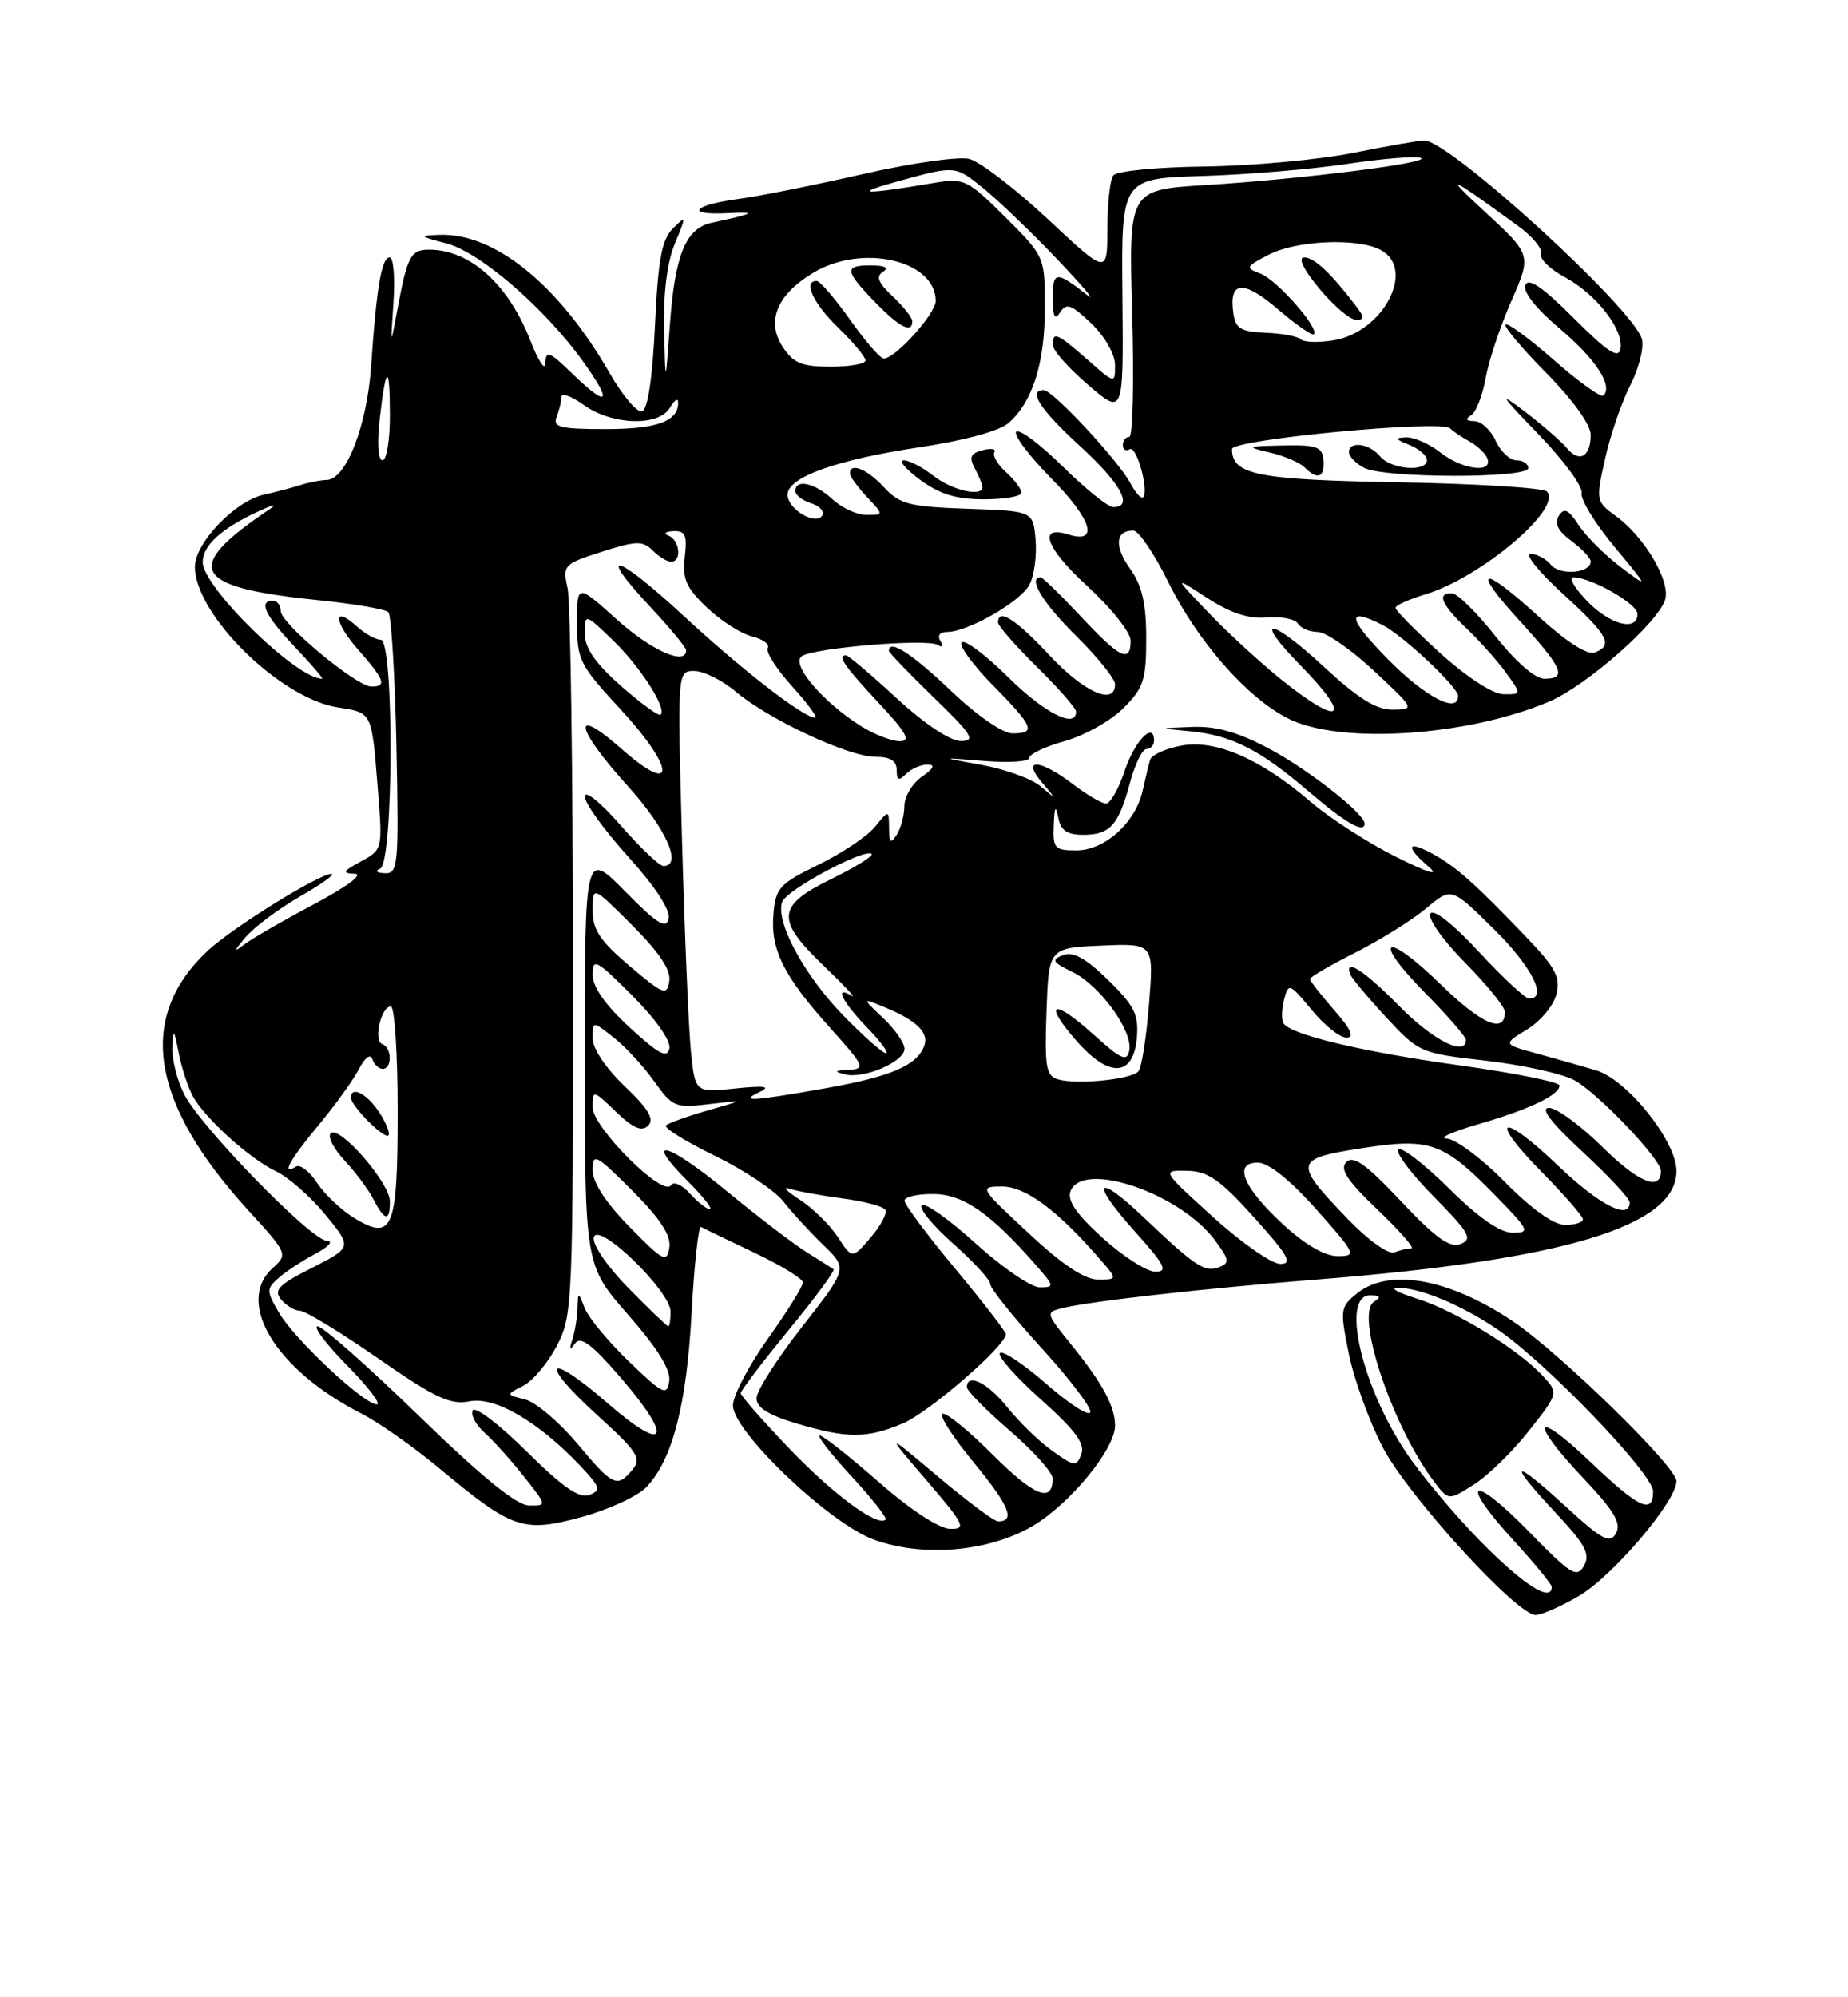 <?xml version="1.0" encoding="UTF-8" standalone="no"?>
<!DOCTYPE svg PUBLIC "-//W3C//DTD SVG 1.1//EN" "http://www.w3.org/Graphics/SVG/1.1/DTD/svg11.dtd" >
<svg xmlns="http://www.w3.org/2000/svg" xmlns:xlink="http://www.w3.org/1999/xlink" version="1.1" viewBox="0 0 237 256">
 <g >
 <path fill="currentColor"
d=" M 202.50 204.55 C 206.85 202.00 215.00 192.41 215.00 189.84 C 215.00 187.99 200.06 173.41 194.00 169.34 C 185.81 163.84 178.10 162.48 174.00 165.80 C 171.88 167.52 171.83 167.87 172.99 173.55 C 173.66 176.82 175.61 182.20 177.33 185.50 C 180.58 191.74 194.51 207.00 196.94 207.00 C 197.70 207.00 200.20 205.90 202.50 204.55 Z  M 132.40 195.61 C 137.18 192.81 143.00 185.74 143.00 182.74 C 143.00 180.26 141.44 177.37 137.39 172.35 C 134.09 168.27 134.07 168.20 136.27 167.66 C 139.82 166.78 154.35 165.15 169.00 163.99 C 200.69 161.48 215.00 157.15 215.00 150.09 C 215.00 146.27 208.65 138.34 204.65 137.17 C 202.92 136.66 199.53 135.70 197.12 135.04 C 192.73 133.84 192.73 133.84 195.84 131.95 C 197.55 130.91 199.24 128.89 199.60 127.45 C 200.15 125.28 199.51 124.06 195.88 120.26 C 189.21 113.28 186.75 111.09 183.75 109.45 C 180.42 107.63 180.17 108.47 183.25 111.12 C 184.68 112.35 183.12 111.87 179.00 109.81 C 175.43 108.02 170.55 104.88 168.16 102.83 C 161.69 97.26 155.90 94.74 151.49 95.57 C 149.48 95.94 147.69 96.76 147.50 97.38 C 147.32 97.99 146.89 99.78 146.54 101.34 C 145.64 105.43 141.68 109.00 138.05 109.00 C 135.25 109.00 135.01 108.74 135.14 105.75 C 135.23 103.40 135.39 103.12 135.71 104.75 C 136.03 106.45 136.83 107.00 138.95 107.00 C 142.37 107.00 143.47 105.76 144.94 100.25 C 145.57 97.91 146.51 96.00 147.04 96.00 C 147.57 96.00 148.00 95.51 148.00 94.92 C 148.00 92.39 145.51 94.96 144.23 98.81 C 143.46 101.12 142.39 103.00 141.85 103.00 C 141.31 103.00 139.39 101.88 137.59 100.50 C 133.38 97.29 130.96 97.14 133.60 100.25 C 135.49 102.49 135.49 102.50 133.44 100.77 C 132.31 99.82 128.94 98.60 125.94 98.05 C 120.50 97.07 120.50 97.07 126.25 97.54 C 129.41 97.80 132.00 97.62 132.00 97.14 C 132.00 96.66 134.06 95.68 136.57 94.98 C 139.09 94.28 142.46 92.38 144.07 90.77 C 146.66 88.19 147.00 87.15 147.00 81.83 C 147.00 77.35 146.47 75.07 144.94 72.91 C 142.87 70.01 143.04 68.00 145.34 68.00 C 146.02 68.00 148.02 70.94 149.79 74.53 C 153.56 82.18 159.87 89.39 165.17 92.08 C 171.78 95.46 188.27 94.38 198.73 89.90 C 203.49 87.86 212.59 79.85 213.54 76.88 C 214.28 74.55 210.93 68.84 207.26 66.17 C 204.67 64.28 204.64 64.16 205.86 58.75 C 206.53 55.73 207.98 51.51 209.08 49.38 C 210.17 47.24 210.85 44.60 210.57 43.49 C 209.64 39.67 185.90 18.00 182.65 18.00 C 182.02 18.00 177.90 18.72 173.50 19.60 C 169.10 20.48 160.55 21.26 154.50 21.34 C 148.38 21.41 143.17 21.92 142.77 22.49 C 142.36 23.04 142.02 26.13 142.02 29.35 C 142.00 35.20 142.00 35.20 134.39 28.09 C 130.20 24.18 125.67 20.71 124.32 20.37 C 122.97 20.03 116.83 20.90 110.68 22.31 C 104.53 23.71 97.37 25.15 94.77 25.49 C 88.82 26.28 87.77 27.61 93.33 27.32 C 97.22 27.12 96.78 27.38 91.28 28.55 C 87.96 29.26 86.57 32.62 85.92 41.50 C 85.34 49.50 85.34 49.50 85.17 42.22 C 85.06 37.56 85.56 33.60 86.55 31.22 C 88.03 27.64 88.03 27.57 86.30 29.28 C 84.87 30.70 84.40 33.24 84.00 41.70 C 83.68 48.42 83.08 52.48 82.35 52.72 C 81.72 52.93 79.84 50.71 78.17 47.80 C 71.75 36.60 63.47 29.86 56.43 30.10 C 53.67 30.20 53.72 30.27 57.29 31.21 C 61.62 32.36 69.90 39.53 74.81 46.38 C 78.66 51.75 78.01 52.37 73.30 47.80 C 70.44 45.03 69.99 44.87 69.95 46.55 C 69.93 47.62 69.05 46.31 68.01 43.64 C 65.18 36.40 60.27 32.00 55.02 32.00 C 52.67 32.00 52.23 32.83 50.97 39.65 C 50.07 44.50 50.07 44.50 50.46 38.75 C 50.68 35.59 50.46 33.00 49.97 33.00 C 48.94 33.00 48.29 36.75 47.60 46.84 C 47.08 54.55 44.39 61.47 41.90 61.52 C 41.13 61.53 39.60 61.83 38.50 62.18 C 37.40 62.53 35.30 63.08 33.83 63.41 C 30.13 64.23 25.00 69.59 25.00 72.65 C 25.00 78.76 35.86 89.47 43.26 90.66 C 47.78 91.38 47.65 91.11 48.46 101.20 C 49.07 108.85 49.06 108.91 46.29 110.41 C 43.94 111.68 43.82 111.93 45.50 111.99 C 46.67 112.03 44.51 113.64 40.26 115.90 C 36.28 118.01 32.23 120.35 31.26 121.10 C 29.94 122.13 30.00 121.88 31.50 120.12 C 32.60 118.82 35.75 116.47 38.50 114.89 C 41.25 113.31 43.05 112.02 42.50 112.01 C 40.92 112.00 29.80 118.91 26.66 121.84 C 17.51 130.41 19.23 141.34 31.91 155.21 C 36.89 160.66 36.93 160.76 34.98 162.52 C 30.10 166.93 35.35 175.57 46.31 181.16 C 48.53 182.29 53.00 185.42 56.23 188.11 C 65.75 196.03 67.04 196.48 74.56 194.45 C 78.05 193.50 81.81 191.76 82.92 190.59 C 86.27 187.02 88.06 180.08 88.70 168.22 C 89.04 162.01 89.58 157.08 89.90 157.26 C 90.23 157.45 93.30 158.92 96.72 160.55 C 100.14 162.17 102.95 163.89 102.97 164.37 C 102.99 164.85 100.97 168.08 98.50 171.55 C 96.03 175.02 94.00 178.89 94.00 180.14 C 94.00 183.47 106.36 195.25 112.03 197.32 C 118.31 199.63 126.76 198.91 132.40 195.61 Z  M 175.00 105.55 C 175.00 104.30 167.83 98.66 162.86 96.01 C 158.77 93.83 156.02 93.05 152.86 93.17 C 148.50 93.34 148.50 93.34 152.50 93.71 C 157.92 94.22 161.52 96.04 167.83 101.44 C 172.59 105.51 175.00 106.89 175.00 105.55 Z  M 190.06 197.75 C 186.66 194.31 182.27 189.08 180.30 186.13 C 174.55 177.48 171.95 165.98 175.75 166.02 C 177.05 166.03 177.16 166.24 176.21 166.85 C 173.73 168.42 178.55 182.82 183.93 189.92 C 185.77 192.34 185.77 192.34 189.02 190.28 C 190.81 189.15 193.99 186.05 196.09 183.38 C 199.91 178.54 199.91 178.54 197.76 176.25 C 194.58 172.86 186.58 167.97 181.75 166.46 C 179.41 165.73 178.22 165.10 179.10 165.07 C 181.85 164.95 187.32 167.19 192.00 170.36 C 198.22 174.56 212.00 188.89 212.00 191.15 C 212.00 194.17 210.19 193.32 203.93 187.35 C 196.68 180.44 196.05 182.06 203.09 189.50 C 207.01 193.65 207.96 195.25 207.25 196.52 C 206.47 197.92 205.50 197.40 200.67 192.98 C 193.83 186.73 193.28 187.25 199.58 193.98 C 203.33 198.00 203.98 199.21 203.14 200.69 C 202.23 202.30 201.46 201.83 196.08 196.31 C 188.74 188.79 186.98 189.63 193.99 197.30 C 196.75 200.32 199.00 203.05 199.00 203.39 C 199.00 205.43 195.43 203.18 190.06 197.75 Z  M 112.70 189.96 C 108.96 186.68 105.56 184.00 105.14 184.00 C 104.72 184.00 106.54 186.33 109.17 189.19 C 111.81 192.04 113.79 194.55 113.57 194.76 C 112.57 195.76 106.92 191.60 101.25 185.69 C 97.81 182.10 95.00 178.90 95.00 178.57 C 95.00 178.24 97.77 174.59 101.15 170.47 C 104.54 166.35 107.13 162.84 106.90 162.68 C 106.68 162.52 105.15 161.56 103.50 160.53 C 101.85 159.51 97.23 155.98 93.23 152.69 C 85.51 146.33 82.35 145.55 88.27 151.47 C 90.21 153.41 91.46 155.00 91.05 155.00 C 90.65 155.00 89.49 154.09 88.48 152.98 C 87.46 151.85 86.38 151.38 86.05 151.92 C 85.06 153.53 76.00 144.51 76.00 141.92 C 76.00 139.66 76.04 139.66 79.01 142.51 C 81.22 144.63 82.31 145.09 83.13 144.27 C 83.95 143.45 83.16 142.12 80.12 139.23 C 77.70 136.93 76.00 134.39 76.00 133.08 C 76.00 130.85 76.00 130.85 78.71 132.99 C 80.21 134.16 82.54 136.69 83.90 138.60 C 86.24 141.88 86.61 142.04 90.93 141.52 C 95.50 140.98 95.50 140.98 90.73 142.34 C 88.11 143.09 85.72 143.95 85.41 144.25 C 85.11 144.56 87.93 146.31 91.68 148.14 C 95.43 149.97 99.38 152.60 100.46 153.99 C 101.53 155.37 103.83 157.87 105.56 159.55 C 108.71 162.59 108.71 162.59 102.87 170.05 C 99.66 174.15 97.03 178.27 97.02 179.21 C 97.01 180.41 98.54 181.38 102.18 182.46 C 108.69 184.39 111.12 184.39 115.78 182.45 C 119.08 181.08 129.00 172.49 129.00 171.00 C 129.00 170.69 126.08 166.91 122.50 162.61 C 118.92 158.31 116.00 154.39 116.00 153.90 C 116.00 153.40 117.69 153.02 119.75 153.04 C 123.56 153.08 127.06 155.52 132.94 162.25 C 135.23 164.87 135.25 165.00 133.34 165.00 C 132.24 165.00 128.54 162.47 125.13 159.38 C 121.71 156.28 118.60 154.08 118.21 154.48 C 117.82 154.88 119.64 157.10 122.25 159.41 C 124.86 161.72 127.00 164.05 127.00 164.59 C 127.00 165.14 129.96 168.82 133.58 172.79 C 137.20 176.76 140.01 180.46 139.83 181.01 C 139.64 181.57 137.11 179.94 134.20 177.39 C 131.29 174.85 128.61 173.06 128.24 173.42 C 127.88 173.79 130.23 176.45 133.47 179.35 C 137.88 183.29 139.19 185.06 138.68 186.38 C 138.05 188.02 137.80 187.99 134.98 185.98 C 133.31 184.80 130.72 182.29 129.22 180.41 C 126.70 177.25 124.00 175.91 124.00 177.81 C 124.00 178.25 126.47 180.76 129.50 183.37 C 132.53 185.98 135.00 188.74 135.00 189.50 C 135.00 192.70 132.66 191.79 127.38 186.52 C 124.30 183.43 121.37 181.04 120.88 181.21 C 120.38 181.37 122.19 184.20 124.90 187.48 C 129.45 193.00 130.27 195.00 128.00 195.00 C 127.51 195.00 124.05 192.42 120.31 189.27 C 113.50 183.54 113.50 183.54 118.85 189.77 C 123.71 195.43 123.98 196.00 121.85 195.96 C 120.45 195.93 116.76 193.52 112.70 189.96 Z  M 53.71 181.46 C 47.22 175.16 41.39 170.00 40.74 170.00 C 40.10 170.00 41.79 172.25 44.50 175.00 C 47.21 177.75 48.93 180.00 48.32 180.00 C 46.67 180.00 37.75 171.65 35.77 168.24 C 34.14 165.43 34.14 165.19 35.77 163.76 C 36.72 162.93 38.85 161.54 40.50 160.67 C 42.17 159.78 42.80 159.06 41.92 159.04 C 39.92 158.99 25.83 144.54 23.65 140.30 C 22.74 138.54 22.05 135.84 22.11 134.30 C 22.22 131.76 22.30 131.83 22.93 135.00 C 23.31 136.93 24.13 139.40 24.73 140.50 C 26.32 143.38 32.02 148.52 35.39 150.13 C 36.99 150.88 39.84 153.39 41.73 155.69 C 45.16 159.88 45.16 159.88 40.01 162.50 C 35.73 164.66 35.05 165.36 36.05 166.56 C 36.71 167.35 37.79 168.00 38.46 168.00 C 39.13 168.00 43.64 170.74 48.48 174.10 C 55.83 179.20 57.76 180.10 60.22 179.61 C 63.47 178.96 69.03 182.20 74.41 187.87 C 76.98 190.59 77.12 191.02 75.58 191.61 C 74.30 192.10 72.14 190.60 67.54 186.04 C 64.08 182.61 60.97 180.23 60.64 180.77 C 60.32 181.30 60.99 182.58 62.13 183.62 C 63.28 184.65 65.56 187.19 67.19 189.25 C 70.16 192.99 70.16 193.00 67.83 192.96 C 66.24 192.93 61.77 189.29 53.71 181.46 Z  M 74.00 184.99 C 71.69 182.24 68.69 179.71 67.34 179.37 C 64.87 178.75 64.87 178.75 67.09 177.63 C 68.32 177.01 70.26 174.70 71.41 172.50 C 73.44 168.61 73.50 167.23 73.48 123.50 C 73.47 98.75 73.16 77.11 72.79 75.42 C 72.14 72.44 72.27 72.29 77.18 70.72 C 81.60 69.31 82.43 69.29 83.70 70.55 C 84.49 71.35 85.56 72.00 86.07 72.00 C 87.46 72.00 87.19 69.24 85.75 68.66 C 85.04 68.38 85.31 68.12 86.36 68.08 C 87.90 68.01 88.15 68.59 87.82 71.40 C 87.50 74.20 87.99 75.33 90.65 77.86 C 92.42 79.55 95.02 81.22 96.43 81.57 C 97.84 81.92 98.75 82.60 98.46 83.07 C 98.17 83.54 99.57 85.74 101.58 87.96 C 103.59 90.18 104.92 92.00 104.55 92.00 C 103.08 92.00 95.15 85.86 87.71 78.97 C 79.02 70.93 76.28 70.17 83.40 77.79 C 85.93 80.49 88.00 83.00 88.00 83.35 C 88.00 85.37 83.54 83.39 79.11 79.41 C 74.00 74.81 74.00 74.81 74.00 79.85 C 74.00 84.58 74.34 85.26 79.58 90.91 C 86.64 98.54 86.76 102.19 79.75 96.02 C 73.22 90.26 73.69 93.21 80.50 100.74 C 85.43 106.18 87.58 111.00 85.08 111.00 C 84.57 111.00 82.10 108.65 79.58 105.77 C 76.99 102.81 75.00 101.21 75.00 102.10 C 75.00 102.96 77.51 106.43 80.58 109.82 C 84.05 113.66 86.00 116.64 85.75 117.74 C 85.43 119.14 84.28 118.42 80.17 114.25 C 75.00 109.01 75.00 109.01 75.00 135.60 C 75.00 162.19 75.00 162.19 80.58 168.54 C 84.35 172.85 86.05 175.58 85.83 177.03 C 85.53 178.95 85.03 178.71 80.71 174.56 C 78.08 172.03 75.52 168.95 75.02 167.73 C 74.13 165.50 74.13 165.50 74.06 167.67 C 74.03 168.86 73.73 170.66 73.41 171.67 C 72.98 172.99 73.07 173.13 73.75 172.19 C 74.46 171.20 75.92 172.30 79.70 176.69 C 86.48 184.57 85.44 186.39 77.91 179.84 C 70.12 173.07 68.94 174.42 76.57 181.36 C 81.77 186.08 82.31 186.92 81.12 188.36 C 79.13 190.75 78.61 190.51 74.00 184.99 Z  M 80.62 165.12 C 77.90 162.36 75.96 159.53 76.15 158.61 C 76.62 156.41 86.00 165.47 86.00 168.12 C 86.00 169.15 85.87 170.00 85.71 170.00 C 85.55 170.00 83.26 167.80 80.62 165.12 Z  M 131.89 158.04 C 125.59 152.18 125.54 152.09 128.50 152.08 C 131.49 152.08 135.52 155.04 140.94 161.25 C 143.35 164.00 143.35 164.00 140.81 164.00 C 139.09 164.00 136.21 162.08 131.89 158.04 Z  M 141.42 158.68 C 138.04 155.62 136.84 153.87 137.29 152.68 C 138.83 148.67 151.36 152.94 155.84 159.00 C 157.67 161.47 157.73 161.89 156.33 162.42 C 154.51 163.12 153.30 162.33 146.77 156.12 C 140.53 150.17 139.71 151.35 145.56 157.86 C 149.39 162.12 149.84 163.00 148.19 163.00 C 147.09 163.00 144.05 161.06 141.42 158.68 Z  M 80.75 157.27 C 77.69 154.15 76.00 151.56 76.00 149.98 C 76.00 147.72 76.40 147.93 81.09 152.61 C 84.71 156.24 86.08 158.34 85.84 159.90 C 85.53 161.90 85.06 161.66 80.75 157.27 Z  M 155.58 156.00 C 148.96 150.00 148.96 150.00 152.23 150.06 C 154.92 150.12 156.45 151.18 160.85 156.06 C 165.20 160.89 165.83 162.00 164.20 162.00 C 163.10 162.00 159.22 159.30 155.58 156.00 Z  M 107.44 158.54 C 106.42 156.99 104.22 154.83 102.54 153.75 C 100.87 152.67 100.28 152.04 101.24 152.36 C 102.19 152.67 105.24 153.23 108.01 153.60 C 110.78 153.96 113.27 154.62 113.54 155.06 C 113.81 155.50 112.96 157.10 111.66 158.61 C 109.29 161.37 109.29 161.37 107.44 158.54 Z  M 164.59 156.97 C 159.40 152.20 158.09 148.99 161.34 149.02 C 162.70 149.04 165.47 151.26 168.82 155.02 C 173.92 160.75 174.03 161.00 171.55 161.00 C 169.91 161.00 167.35 159.52 164.59 156.97 Z  M 172.87 156.27 C 165.84 148.96 165.92 148.53 174.65 147.17 C 183.48 145.80 185.11 146.39 191.96 153.42 C 196.14 157.71 196.26 158.00 193.99 158.00 C 192.37 158.00 189.63 156.09 185.81 152.31 C 182.64 149.18 179.73 146.94 179.33 147.33 C 178.94 147.73 180.99 150.45 183.89 153.39 C 188.45 158.01 188.91 158.82 187.33 159.44 C 185.93 159.98 184.14 158.71 179.67 153.96 C 175.21 149.23 173.56 148.05 172.67 148.94 C 171.78 149.83 172.73 151.29 176.68 155.06 C 179.52 157.78 181.47 160.00 181.01 160.00 C 180.54 160.00 179.56 160.23 178.81 160.52 C 178.05 160.81 175.46 158.95 172.87 156.27 Z  M 45.40 156.10 C 43.76 155.10 41.63 153.08 40.66 151.61 C 39.70 150.14 38.48 149.20 37.96 149.53 C 36.01 150.73 37.10 148.73 40.88 144.18 C 43.01 141.61 45.34 138.38 46.05 137.00 C 46.81 135.53 47.51 135.02 47.75 135.75 C 47.98 136.44 48.58 137.00 49.08 137.00 C 50.31 137.00 50.26 134.26 49.03 133.83 C 47.85 133.43 48.86 129.00 50.12 129.00 C 50.60 129.00 51.00 135.02 51.00 142.38 C 51.00 157.61 50.38 159.13 45.40 156.10 Z  M 50.00 153.99 C 50.00 151.61 43.51 144.16 42.40 145.26 C 41.99 145.68 42.80 147.25 44.20 148.76 C 45.61 150.27 47.28 152.51 47.91 153.75 C 49.35 156.53 50.00 156.61 50.00 153.99 Z  M 48.61 142.53 C 47.07 140.18 45.00 139.12 45.00 140.69 C 45.00 141.74 49.28 146.05 49.81 145.53 C 50.06 145.27 49.52 143.92 48.61 142.53 Z  M 193.00 151.50 C 190.01 148.47 186.65 145.97 185.53 145.93 C 184.42 145.89 186.20 145.08 189.50 144.12 C 196.11 142.21 200.00 140.36 200.00 139.13 C 200.00 138.69 194.33 137.55 187.40 136.58 C 174.70 134.82 165.51 132.63 164.59 131.15 C 164.32 130.71 164.36 129.34 164.68 128.11 C 165.24 125.96 165.38 126.01 168.21 129.43 C 169.82 131.40 171.83 133.00 172.68 133.00 C 173.75 133.00 173.29 131.95 171.10 129.47 C 169.40 127.52 168.00 125.73 168.00 125.48 C 168.00 125.23 170.63 123.70 173.85 122.08 C 177.07 120.45 181.15 117.90 182.92 116.41 C 186.14 113.71 186.14 113.71 191.57 119.07 C 196.44 123.87 198.53 128.00 196.11 128.00 C 195.62 128.00 192.72 125.30 189.66 122.00 C 186.33 118.40 183.84 116.45 183.44 117.10 C 183.07 117.70 185.06 120.53 187.88 123.38 C 190.70 126.23 193.00 129.07 193.00 129.70 C 193.00 132.57 190.03 131.31 184.78 126.19 C 177.57 119.17 175.78 120.19 182.81 127.31 C 185.66 130.20 188.00 132.89 188.00 133.28 C 188.00 135.48 183.80 133.36 179.50 129.00 C 174.97 124.40 172.35 122.70 173.17 124.89 C 173.35 125.38 175.42 127.85 177.76 130.38 C 181.95 134.90 182.17 135.00 190.46 135.94 C 195.11 136.47 200.22 137.58 201.84 138.42 C 204.75 139.92 213.00 148.55 213.00 150.08 C 213.00 152.73 210.14 151.58 205.62 147.12 C 202.77 144.30 199.64 142.00 198.66 142.00 C 197.47 142.00 198.88 143.84 202.94 147.61 C 206.27 150.69 209.00 153.62 209.00 154.11 C 209.00 156.46 205.12 154.47 199.79 149.38 C 192.44 142.37 190.75 143.16 197.81 150.31 C 200.66 153.20 203.00 155.89 203.00 156.28 C 203.00 156.68 201.97 157.00 200.72 157.00 C 199.27 157.00 196.43 154.98 193.00 151.50 Z  M 97.50 139.92 C 98.91 139.25 97.98 139.13 94.33 139.51 C 89.15 140.05 89.15 140.05 88.61 134.77 C 88.32 131.87 87.80 119.71 87.47 107.75 C 86.87 86.00 86.87 86.00 89.04 86.00 C 90.23 86.00 92.63 87.19 94.36 88.65 C 98.57 92.21 108.84 97.00 112.25 97.00 C 114.17 97.00 115.00 97.51 115.00 98.70 C 115.00 100.02 115.27 100.13 116.20 99.20 C 116.86 98.54 118.09 98.00 118.92 98.00 C 119.99 98.00 119.78 98.47 118.22 99.56 C 117.00 100.41 115.99 102.10 115.98 103.31 C 115.98 104.51 115.53 106.17 115.00 107.00 C 114.22 108.20 114.03 108.03 114.02 106.14 C 114.00 103.78 114.00 103.78 112.22 105.97 C 111.24 107.18 107.98 109.37 104.97 110.83 C 99.96 113.28 99.47 113.81 99.19 117.19 C 98.81 121.74 100.51 125.13 106.52 131.81 C 110.87 136.65 111.03 137.01 108.84 137.12 C 107.02 137.21 106.91 137.34 108.33 137.70 C 110.77 138.34 116.00 136.10 116.00 134.42 C 116.00 133.68 114.76 131.91 113.25 130.48 C 110.50 127.88 110.50 127.88 113.50 129.12 C 117.61 130.83 119.18 132.38 118.52 134.09 C 117.56 136.59 114.21 138.01 105.72 139.51 C 96.34 141.17 94.67 141.25 97.50 139.92 Z  M 135.71 138.35 C 134.15 137.90 133.96 136.81 134.21 129.67 C 134.50 121.50 134.50 121.50 141.24 121.20 C 147.98 120.91 147.98 120.91 147.36 128.70 C 147.02 132.99 146.41 136.87 145.99 137.33 C 145.06 138.36 138.13 139.05 135.71 138.35 Z  M 145.80 133.00 C 146.05 130.04 145.47 128.89 142.12 125.61 C 139.25 122.82 137.64 121.93 136.34 122.42 C 134.78 123.02 134.95 123.32 137.52 124.57 C 141.07 126.30 145.31 132.15 144.83 134.65 C 144.54 136.14 143.77 135.79 140.22 132.58 C 135.01 127.88 133.68 128.42 138.09 133.45 C 142.27 138.21 145.37 138.03 145.80 133.00 Z  M 80.75 131.69 C 77.62 128.81 76.00 126.50 76.00 124.92 C 76.00 122.74 76.47 122.99 81.10 127.62 C 84.09 130.62 86.06 133.41 85.85 134.39 C 85.58 135.70 84.47 135.11 80.75 131.69 Z  M 108.16 130.17 C 103.09 124.96 99.38 118.05 100.33 115.58 C 100.93 114.01 110.98 108.65 111.79 109.46 C 112.04 109.70 109.71 111.15 106.62 112.66 C 99.58 116.11 99.44 117.85 105.72 123.87 C 108.32 126.36 109.90 128.05 109.22 127.64 C 106.94 126.22 107.99 128.39 111.20 131.70 C 112.95 133.52 114.05 135.00 113.63 135.00 C 113.21 135.00 110.75 132.82 108.16 130.17 Z  M 80.75 123.82 C 76.95 120.60 76.00 119.17 76.00 116.66 C 76.00 113.52 76.00 113.52 81.09 118.61 C 84.58 122.10 86.07 124.35 85.84 125.77 C 85.53 127.66 85.09 127.49 80.75 123.82 Z  M 48.75 111.34 C 50.48 110.64 50.55 82.00 48.83 82.00 C 48.18 82.00 46.83 81.25 45.82 80.34 C 42.65 77.47 42.74 79.63 45.94 83.28 C 49.34 87.15 49.64 88.00 47.63 88.00 C 45.71 88.00 36.00 79.92 36.00 78.32 C 36.00 77.60 35.55 77.00 35.00 77.00 C 33.09 77.00 34.02 78.94 37.85 82.96 C 39.96 85.18 41.51 87.00 41.30 87.00 C 38.01 87.00 26.00 75.26 26.00 72.05 C 26.00 69.93 28.34 67.78 33.00 65.61 C 34.92 64.71 35.65 64.54 34.62 65.24 C 23.28 72.84 24.54 75.27 40.69 76.91 C 45.31 77.38 49.41 78.08 49.80 78.46 C 50.18 78.85 50.65 86.55 50.84 95.58 C 51.15 110.99 51.06 112.00 49.34 111.92 C 48.28 111.88 48.03 111.63 48.75 111.34 Z  M 110.50 93.12 C 105.53 90.03 101.31 85.04 102.85 84.09 C 104.60 83.01 118.92 81.83 120.26 82.66 C 120.87 83.04 121.01 82.83 120.60 82.15 C 120.17 81.47 120.53 81.00 121.48 81.00 C 124.12 81.00 130.86 77.14 132.02 74.95 C 132.62 73.83 132.98 71.25 132.81 69.21 C 132.50 65.50 132.50 65.50 124.07 65.21 C 116.61 64.95 115.39 64.63 113.37 62.46 C 111.20 60.11 109.00 59.22 109.00 60.69 C 109.00 61.06 109.98 62.41 111.17 63.69 C 113.35 66.00 113.35 66.00 111.13 66.00 C 109.91 66.00 107.95 65.10 106.77 64.00 C 104.52 61.90 102.00 61.34 102.00 62.93 C 102.00 63.45 102.91 64.15 104.01 64.50 C 105.12 64.86 105.77 65.56 105.45 66.07 C 104.62 67.42 101.00 65.25 101.00 63.41 C 101.00 61.17 107.27 58.92 117.98 57.32 C 123.76 56.45 128.20 55.23 129.37 54.20 C 132.45 51.46 134.00 46.52 134.00 39.48 C 134.00 32.91 134.00 32.90 128.93 27.83 C 124.21 23.12 123.60 22.81 120.18 23.38 C 110.56 25.01 108.96 24.93 115.50 23.14 C 122.50 21.23 122.50 21.23 126.00 24.04 C 127.92 25.58 132.20 29.68 135.50 33.14 C 138.80 36.60 140.60 38.73 139.50 37.87 C 135.44 34.69 135.00 34.72 135.02 38.19 C 135.03 40.64 135.27 41.12 135.97 40.02 C 136.75 38.78 137.41 39.02 139.95 41.45 C 141.70 43.13 143.00 45.40 143.00 46.79 C 143.00 49.21 143.00 49.21 139.47 46.10 C 135.54 42.66 134.98 42.43 135.03 44.25 C 135.05 44.94 137.10 47.24 139.58 49.36 C 144.09 53.22 144.09 53.22 143.95 38.05 C 143.80 22.88 143.80 22.88 154.15 22.56 C 159.84 22.39 168.18 21.69 172.68 21.02 C 177.19 20.34 181.46 19.99 182.18 20.23 C 183.94 20.82 166.98 22.96 154.62 23.72 C 144.75 24.32 144.75 24.32 145.20 40.16 C 145.45 48.87 145.29 56.00 144.83 56.00 C 144.37 56.00 144.00 56.48 144.00 57.06 C 144.00 57.64 144.40 57.87 144.88 57.58 C 145.76 57.03 147.39 62.94 146.59 63.75 C 146.35 63.98 145.61 63.15 144.95 61.90 C 143.40 59.01 135.01 50.00 133.86 50.00 C 131.77 50.00 133.40 52.51 138.50 57.17 C 143.75 61.97 145.41 65.00 142.78 65.00 C 142.11 65.00 139.20 62.66 136.31 59.81 C 133.41 56.95 130.73 54.94 130.33 55.33 C 129.94 55.73 132.01 58.47 134.93 61.43 C 140.05 66.62 140.97 69.76 137.00 68.50 C 133.02 67.24 134.14 70.28 139.43 75.11 C 142.49 77.91 145.00 81.06 145.00 82.10 C 145.00 85.06 143.65 84.40 138.60 79.00 C 136.02 76.25 133.71 74.00 133.46 74.00 C 131.74 74.00 133.75 77.31 138.00 81.50 C 140.75 84.21 143.00 87.00 143.00 87.71 C 143.00 90.50 139.04 88.75 134.60 84.00 C 130.24 79.34 128.00 77.91 128.00 79.79 C 128.00 80.22 130.25 82.79 133.00 85.50 C 135.75 88.21 138.00 90.78 138.00 91.21 C 138.00 93.46 133.97 91.41 129.31 86.81 C 126.41 83.95 123.73 81.94 123.34 82.33 C 122.94 82.72 124.73 85.19 127.31 87.81 C 132.58 93.16 132.93 94.00 129.84 94.00 C 128.59 94.00 125.26 91.69 121.91 88.50 C 116.96 83.77 114.00 81.87 114.00 83.42 C 114.00 83.64 116.59 86.33 119.75 89.40 C 124.67 94.16 125.18 94.96 123.24 94.98 C 121.88 94.99 118.61 92.82 115.00 89.50 C 111.71 86.47 108.79 84.00 108.51 84.00 C 107.33 84.00 108.26 85.36 112.64 90.04 C 116.27 93.93 116.86 95.00 115.39 95.00 C 114.35 94.99 112.15 94.15 110.50 93.12 Z  M 131.00 63.15 C 131.00 62.69 130.11 61.51 129.02 60.52 C 127.94 59.54 127.26 58.38 127.52 57.96 C 127.79 57.53 127.11 57.42 126.03 57.70 C 124.46 58.11 124.25 58.60 125.02 60.04 C 125.56 61.05 126.00 62.12 126.00 62.43 C 126.00 63.75 122.08 62.85 119.73 61.00 C 118.33 59.90 116.61 59.00 115.90 59.00 C 115.19 59.00 116.14 60.12 118.00 61.50 C 120.51 63.35 122.64 64.00 126.19 64.00 C 128.84 64.00 131.00 63.62 131.00 63.15 Z  M 79.65 87.93 C 76.35 85.02 75.00 83.07 75.00 81.22 C 75.00 78.61 75.00 78.61 78.59 82.05 C 82.11 85.45 85.55 90.78 84.73 91.61 C 84.50 91.84 82.21 90.18 79.65 87.93 Z  M 164.34 87.12 C 161.68 84.98 157.47 81.12 155.00 78.54 C 150.50 73.84 150.50 73.84 154.81 76.64 C 157.80 78.58 160.15 79.35 162.46 79.15 C 164.30 78.99 166.10 79.34 166.46 79.93 C 166.82 80.52 167.96 81.00 168.99 81.00 C 170.02 81.00 173.25 83.23 176.18 85.96 C 181.44 90.87 181.47 90.92 178.63 90.96 C 176.51 90.99 174.21 89.55 169.77 85.45 C 162.86 79.05 160.56 78.94 166.81 85.31 C 173.54 92.17 172.02 93.28 164.34 87.12 Z  M 178.00 84.50 C 172.82 79.25 172.57 77.69 177.32 80.12 C 179.95 81.46 187.00 88.08 187.00 89.20 C 187.00 91.55 182.79 89.35 178.00 84.50 Z  M 184.72 83.73 C 181.54 80.85 178.96 78.23 178.97 77.91 C 178.99 77.58 180.71 76.81 182.79 76.18 C 189.92 74.05 200.51 65.07 198.37 62.99 C 197.89 62.53 189.36 62.00 179.40 61.82 C 161.21 61.50 158.00 60.86 158.00 57.56 C 158.00 56.31 185.00 53.77 186.00 54.92 C 186.28 55.24 187.37 55.98 188.44 56.57 C 189.51 57.16 190.56 58.17 190.77 58.82 C 191.40 60.71 187.50 60.18 184.73 58.00 C 183.33 56.90 181.36 56.03 180.34 56.06 C 178.82 56.12 178.89 56.28 180.75 57.03 C 181.99 57.53 183.00 58.40 183.00 58.97 C 183.00 60.55 178.40 60.19 177.00 58.50 C 175.61 56.82 173.00 56.48 173.00 57.96 C 173.00 58.50 173.87 59.40 174.93 59.96 C 177.45 61.31 196.00 61.34 196.00 60.00 C 196.00 59.45 195.32 59.00 194.48 59.00 C 193.64 59.00 192.44 57.88 191.82 56.50 C 191.19 55.12 189.96 53.99 189.09 53.98 C 188.02 53.97 187.88 53.73 188.66 53.23 C 189.30 52.83 190.13 50.70 190.52 48.50 C 190.91 46.30 192.39 41.84 193.82 38.59 C 196.42 32.67 196.42 32.67 190.46 27.17 C 184.98 22.12 185.72 22.43 194.78 29.03 C 196.58 30.34 197.86 31.92 197.63 32.53 C 197.39 33.15 198.76 34.49 200.67 35.52 C 204.74 37.71 208.28 42.28 207.81 44.73 C 207.56 46.03 206.13 45.09 201.83 40.78 C 197.84 36.80 196.01 35.54 195.62 36.54 C 195.29 37.40 196.99 39.56 200.02 42.11 C 204.64 46.01 206.89 49.44 205.64 50.70 C 205.34 51.00 202.49 48.97 199.32 46.18 C 196.14 43.40 193.34 41.33 193.08 41.59 C 192.82 41.84 195.18 44.64 198.31 47.81 C 201.70 51.24 204.00 54.43 204.00 55.72 C 204.00 58.55 202.55 59.37 200.96 57.45 C 200.26 56.61 197.85 54.51 195.60 52.79 C 192.10 50.12 192.35 50.54 197.33 55.69 C 200.53 59.00 203.01 62.37 202.83 63.17 C 202.65 63.96 204.53 67.05 207.00 70.03 C 211.50 75.44 211.50 75.44 207.82 72.66 C 205.80 71.13 203.39 68.72 202.46 67.31 C 201.14 65.28 200.60 65.03 199.91 66.12 C 199.31 67.08 199.80 68.06 201.52 69.33 C 202.88 70.34 204.00 71.53 204.00 71.97 C 204.00 73.47 200.08 73.80 198.91 72.40 C 198.28 71.63 197.10 71.00 196.30 71.00 C 195.49 71.00 197.35 73.30 200.42 76.10 C 206.28 81.46 206.95 82.70 204.51 83.64 C 203.58 83.99 200.88 82.26 197.42 79.11 C 190.00 72.32 188.52 72.60 194.90 79.58 C 200.45 85.66 201.02 87.00 198.05 87.00 C 196.88 87.00 194.38 84.82 191.80 81.56 C 189.43 78.56 186.94 76.09 186.25 76.06 C 184.20 75.96 184.81 77.44 188.09 80.56 C 189.79 82.18 192.07 84.74 193.16 86.25 C 195.14 89.00 195.14 89.00 192.82 88.98 C 191.45 88.96 188.13 86.81 184.72 83.73 Z  M 169.73 59.00 C 169.59 57.27 168.90 57.01 164.54 57.10 C 159.83 57.20 159.72 57.26 162.84 58.00 C 164.68 58.43 166.68 59.28 167.29 59.89 C 168.97 61.57 169.89 61.23 169.73 59.00 Z  M 203.50 77.00 C 201.92 75.35 201.14 74.00 201.78 74.00 C 204.04 74.00 210.00 77.39 210.00 78.69 C 210.00 81.01 206.46 80.09 203.50 77.00 Z  M 48.69 53.75 C 49.49 46.65 50.00 46.49 50.00 53.33 C 50.00 56.45 49.57 59.00 49.05 59.00 C 48.49 59.00 48.34 56.83 48.69 53.75 Z  M 71.39 53.42 C 71.73 52.55 72.00 51.39 72.00 50.85 C 72.00 50.31 73.31 50.79 74.90 51.93 C 78.54 54.52 84.50 54.69 85.92 52.25 C 86.48 51.29 86.95 50.97 86.97 51.55 C 87.04 53.98 84.30 55.00 77.69 55.00 C 71.81 55.00 70.88 54.77 71.39 53.42 Z  M 100.38 44.46 C 98.24 41.19 99.62 37.81 104.23 35.00 C 110.50 31.18 120.00 33.33 120.00 38.58 C 120.00 40.23 114.75 46.03 113.33 45.95 C 112.87 45.93 110.92 43.68 109.00 40.96 C 107.08 38.25 105.16 36.02 104.75 36.01 C 102.95 35.98 104.27 38.87 107.50 42.00 C 109.42 43.87 111.00 45.75 111.00 46.20 C 111.00 46.64 108.99 47.00 106.52 47.00 C 102.83 47.00 101.75 46.55 100.38 44.46 Z  M 117.00 41.17 C 117.00 40.72 115.87 39.29 114.49 37.99 C 112.62 36.24 112.30 35.43 113.24 34.83 C 114.05 34.32 113.51 34.03 111.75 34.02 C 108.23 34.00 108.29 34.67 112.20 38.70 C 115.34 41.95 117.00 42.80 117.00 41.17 Z  M 166.82 43.49 C 166.44 43.11 164.42 42.73 162.32 42.65 C 159.12 42.52 158.45 42.12 158.17 40.13 C 157.58 35.99 159.42 35.82 163.86 39.61 C 166.19 41.61 168.28 43.06 168.49 42.84 C 169.25 42.09 163.73 35.84 161.63 35.06 C 159.68 34.34 159.74 34.18 162.72 32.64 C 166.29 30.80 174.13 30.46 177.07 32.04 C 181.64 34.48 177.39 42.61 171.00 43.62 C 169.07 43.93 167.19 43.87 166.82 43.49 Z  M 173.92 39.25 C 170.74 35.06 168.56 33.00 167.27 33.00 C 166.42 33.00 167.15 34.52 169.19 36.98 C 171.01 39.17 173.12 40.97 173.87 40.98 C 175.02 41.00 175.03 40.71 173.92 39.25 Z "/>
</g>
</svg>